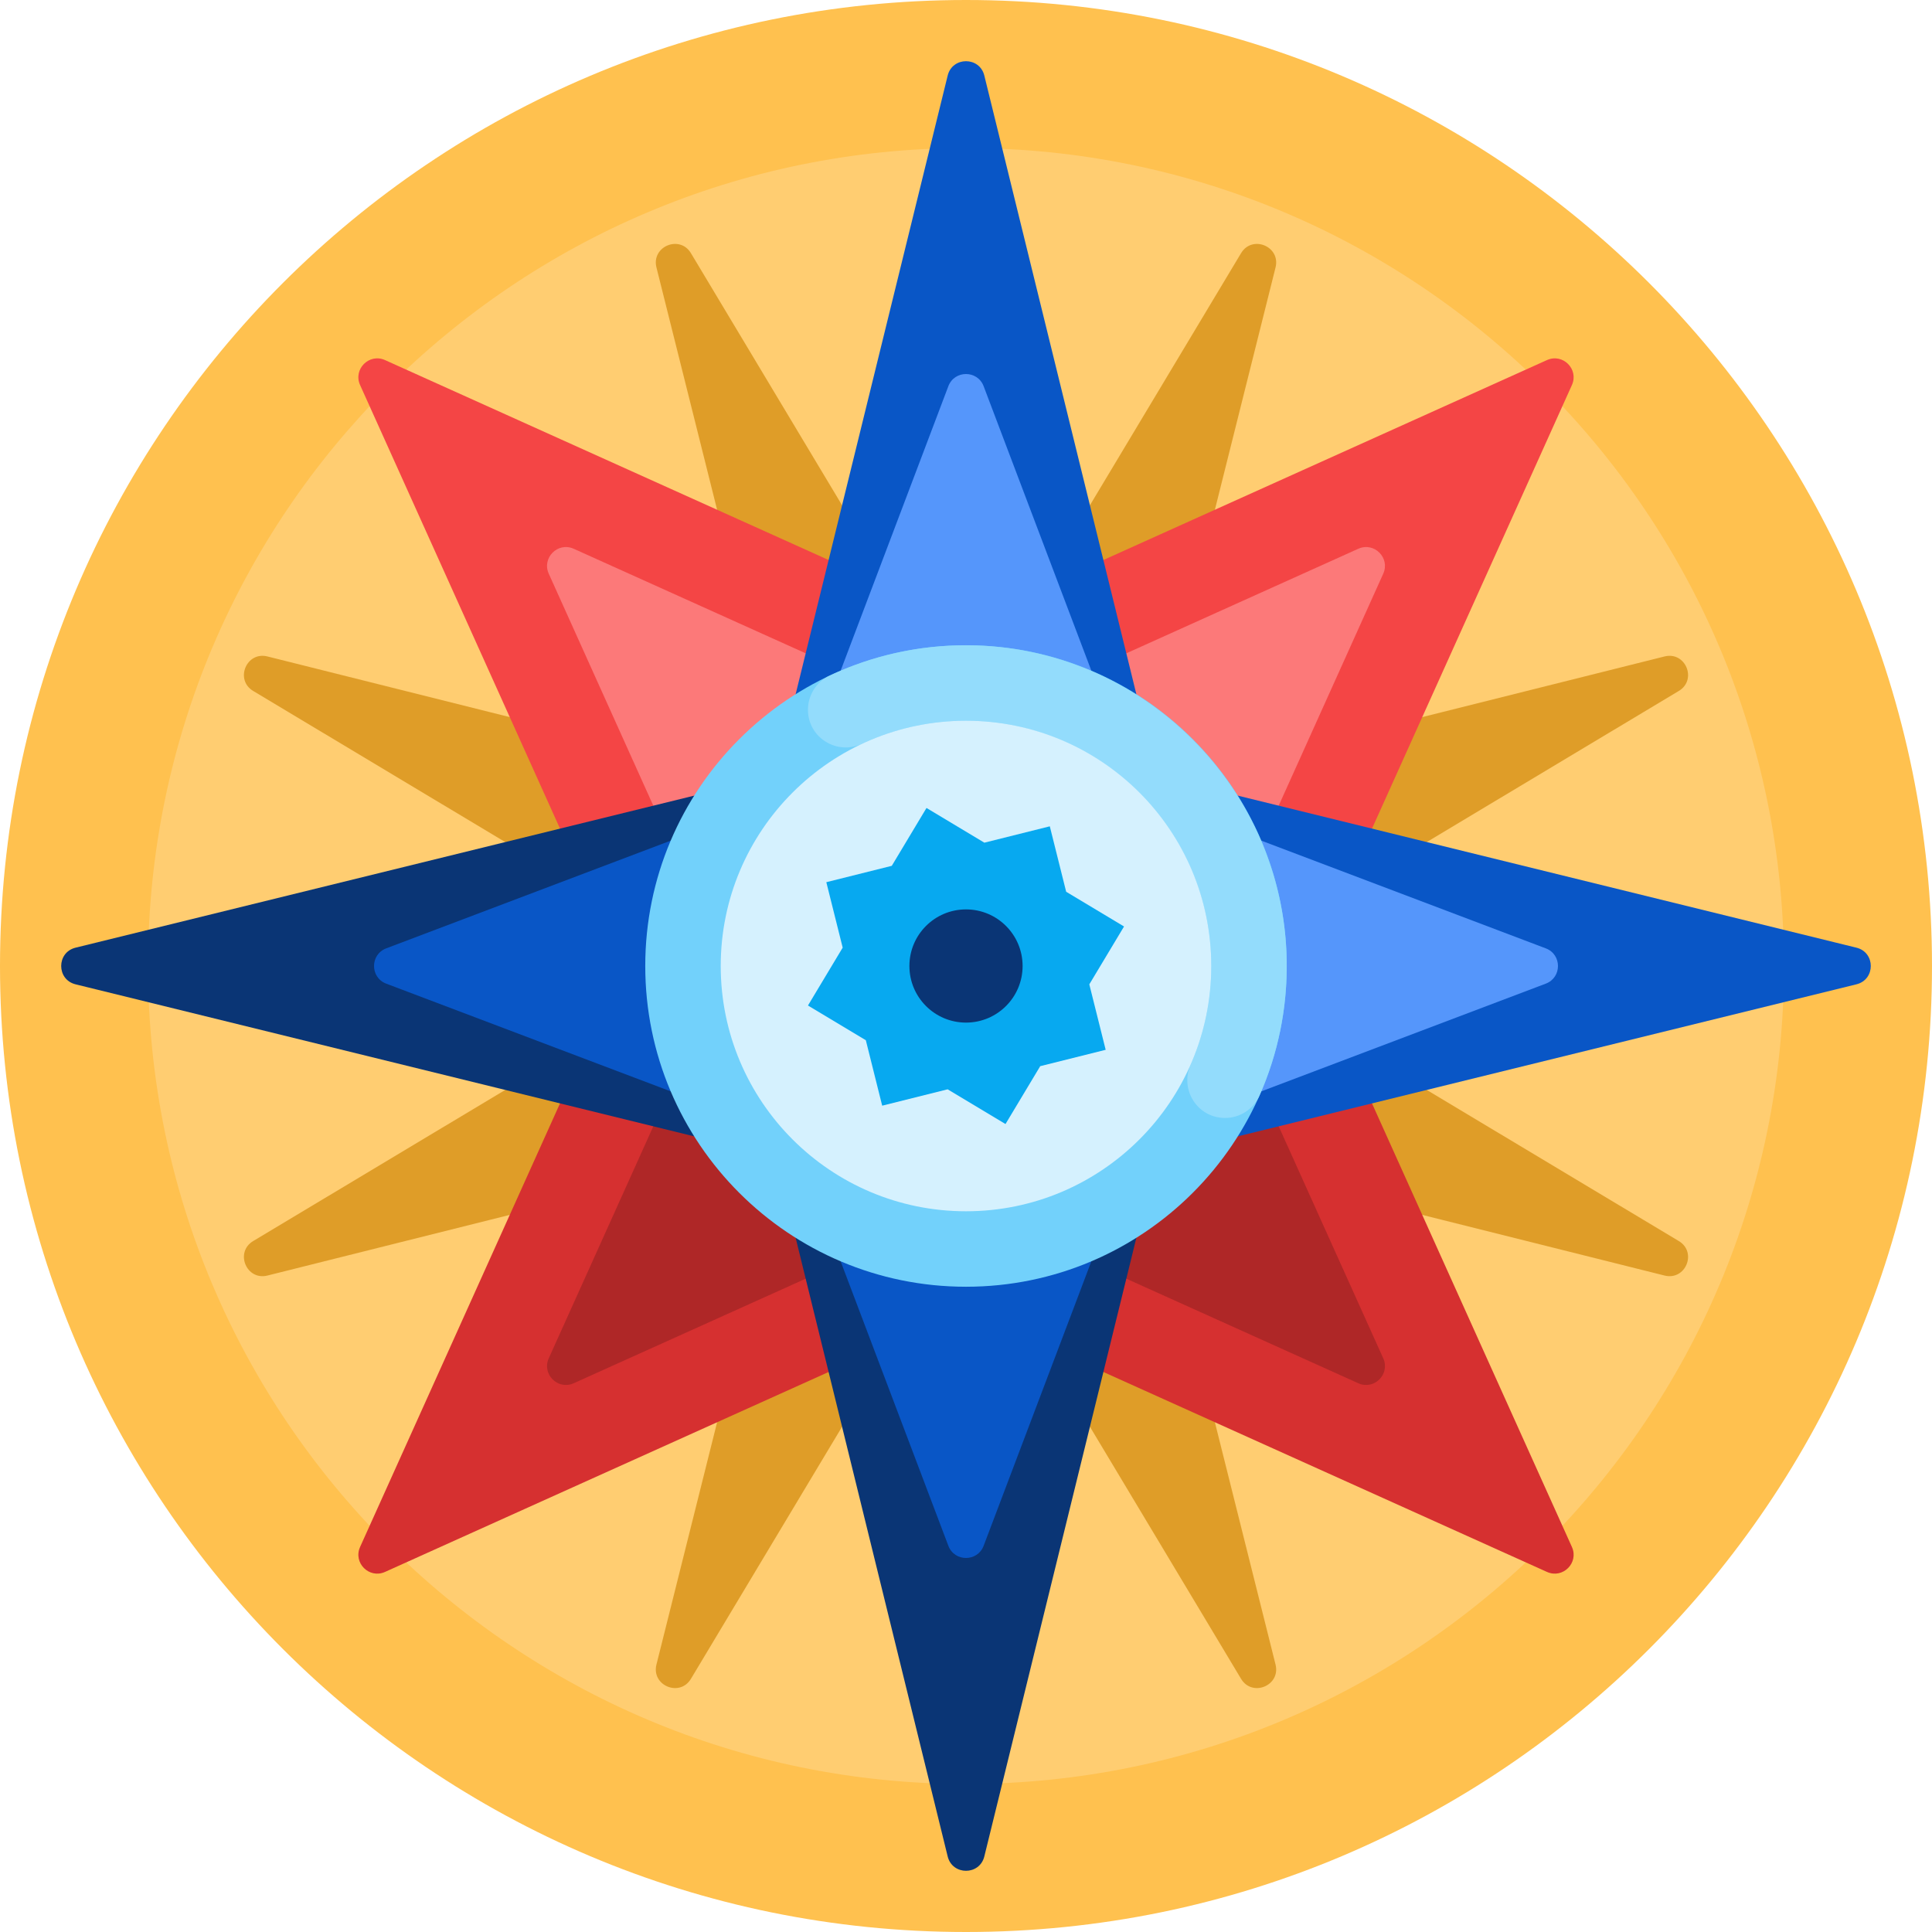 <svg id="Capa_1" enable-background="new 0 0 512 512" height="512" viewBox="0 0 512 512" width="512" xmlns="http://www.w3.org/2000/svg"><g><path d="m512 256c0 141.385-114.615 256-256 256s-256-114.615-256-256 114.615-256 256-256 256 114.615 256 256z" fill="#ffc14f"/><path d="m472.769 256c0 119.718-97.051 216.769-216.769 216.769s-216.769-97.051-216.769-216.769 97.051-216.769 216.769-216.769 216.769 97.051 216.769 216.769z" fill="#ffcd71"/><path d="m441.119 338.032-137.512-34.425 34.425 137.512c1.396 5.578-6.182 8.717-9.139 3.785l-72.893-121.578-72.894 121.578c-2.957 4.932-10.535 1.792-9.139-3.785l34.425-137.512-137.511 34.425c-5.578 1.396-8.717-6.182-3.785-9.139l121.578-72.893-121.579-72.894c-4.931-2.957-1.792-10.535 3.785-9.139l137.512 34.425-34.424-137.511c-1.396-5.578 6.182-8.717 9.139-3.785l72.893 121.578 72.894-121.578c2.957-4.932 10.535-1.793 9.139 3.785l-34.425 137.512 137.512-34.425c5.578-1.396 8.717 6.182 3.785 9.139l-121.579 72.893 121.578 72.894c4.932 2.956 1.793 10.535-3.785 9.138z" fill="#df9d28"/><path d="m416.574 102.039-94.746 210.213c-1.437 3.189-5.621 3.955-8.094 1.481l-57.734-57.733-57.734 57.733c-2.473 2.474-6.657 1.708-8.094-1.481l-94.746-210.213c-1.892-4.198 2.415-8.505 6.613-6.613l153.961 69.392 153.961-69.392c4.198-1.892 8.505 2.415 6.613 6.613z" fill="#f44545"/><path d="m409.961 416.574-153.961-69.392-153.961 69.392c-4.198 1.892-8.505-2.415-6.613-6.613l94.746-210.213c1.437-3.189 5.621-3.955 8.094-1.481l57.734 57.733 57.734-57.733c2.473-2.474 6.657-1.708 8.094 1.481l94.746 210.213c1.892 4.198-2.415 8.505-6.613 6.613z" fill="#d63030"/><path d="m366.574 152.039-63.678 141.282c-1.437 3.188-5.621 3.954-8.094 1.481l-38.802-38.802-38.802 38.802c-2.473 2.473-6.657 1.708-8.094-1.481l-63.678-141.282c-1.892-4.198 2.415-8.505 6.613-6.613l103.961 46.857 103.961-46.856c4.198-1.893 8.505 2.414 6.613 6.612z" fill="#fc7979"/><path d="m359.961 366.574-103.961-46.857-103.961 46.856c-4.198 1.892-8.505-2.415-6.613-6.613l63.678-141.282c1.437-3.188 5.621-3.954 8.094-1.481l38.802 38.803 38.802-38.802c2.473-2.473 6.657-1.708 8.094 1.481l63.678 141.282c1.892 4.198-2.415 8.505-6.613 6.613z" fill="#af2727"/><path d="m491.975 260.855-229.782 56.475c-3.151.774-6.193-1.611-6.193-4.855v-56.475h-56.475c-3.245 0-5.63-3.042-4.855-6.193l56.475-229.782c1.247-5.076 8.464-5.076 9.711 0l45.597 185.522 185.522 45.597c5.076 1.248 5.076 8.464 0 9.711z" fill="#0956c6"/><path d="m317.331 262.193-56.475 229.782c-1.247 5.076-8.464 5.076-9.711 0l-45.597-185.522-185.523-45.598c-5.076-1.248-5.076-8.463 0-9.711l229.782-56.475c3.151-.774 6.193 1.611 6.193 4.855v56.476h56.475c3.245 0 5.63 3.042 4.856 6.193z" fill="#0a3575"/><path d="m409.65 260.676-146.88 55.613c-3.271 1.239-6.771-1.178-6.771-4.676v-55.613h-55.613c-3.498 0-5.915-3.5-4.676-6.771l55.613-146.88c1.63-4.306 7.722-4.306 9.352 0l40.915 108.06 108.059 40.915c4.307 1.63 4.307 7.722.001 9.352z" fill="#5596fb"/><path d="m316.289 262.771-55.613 146.88c-1.63 4.306-7.722 4.306-9.352 0l-40.915-108.06-108.059-40.915c-4.306-1.63-4.306-7.722 0-9.352l146.88-55.613c3.271-1.239 6.771 1.178 6.771 4.676v55.613h55.613c3.497 0 5.914 3.5 4.675 6.771z" fill="#0956c6"/><path d="m341 256c0 46.944-38.056 85-85 85s-85-38.056-85-85 38.056-85 85-85 85 38.056 85 85z" fill="#72d1fb"/><path d="m340.986 254.466c.226 12.796-2.377 24.959-7.224 35.908-1.593 3.599-5.191 5.894-9.126 5.894h-.003c-7.259 0-12.037-7.461-9.113-14.105 3.766-8.554 5.741-18.074 5.452-28.086-.999-34.602-29.467-62.607-64.08-63.071-10.171-.136-19.814 2.064-28.427 6.097-6.677 3.127-14.345-1.629-14.345-9.002 0-3.861 2.213-7.396 5.707-9.042 11.108-5.232 23.533-8.129 36.641-8.058 45.94.247 83.709 37.531 84.518 83.465z" fill="#93dcfc"/><path d="m321 256c0 35.898-29.102 65-65 65s-65-29.102-65-65 29.101-65 65-65 65 29.101 65 65z" fill="#d5f1fe"/><path d="m293.017 278.21-17.347 4.337-9.2 15.333-15.333-9.2-17.347 4.337-4.337-17.347-15.333-9.2 9.2-15.333-4.337-17.347 17.347-4.337 9.2-15.333 15.333 9.2 17.347-4.337 4.337 17.347 15.333 9.2-9.2 15.333z" fill="#07a9f0"/><path d="m271 256c0 8.284-6.716 15-15 15s-15-6.716-15-15 6.716-15 15-15 15 6.716 15 15z" fill="#0a3575"/></g></svg>